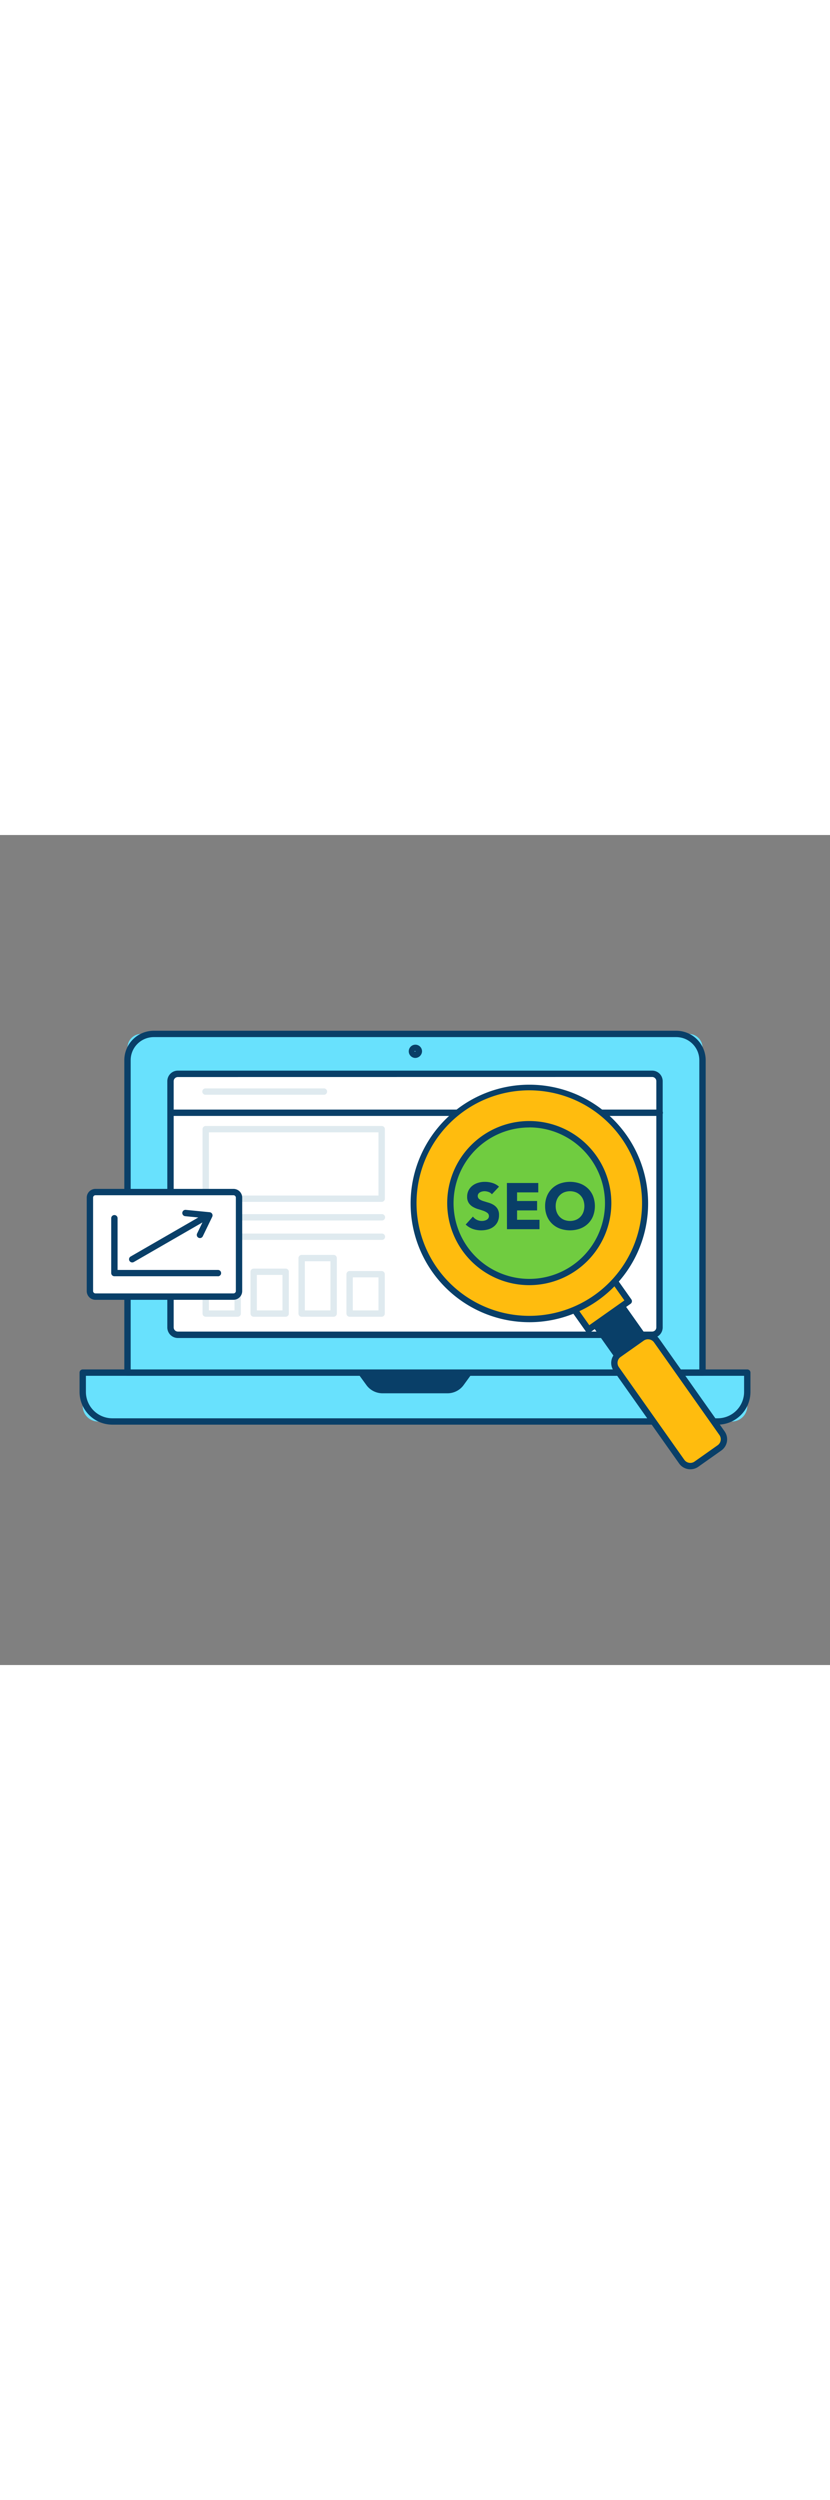 <svg id="_0190_seo" data-name="0190_seo" xmlns="http://www.w3.org/2000/svg" viewBox="0 0 500 500" data-imageid="seo-97" imageName="SEO" class="illustrations_image" style="width: 166px;"><rect x="0" y="0" width="500" height="500" fill="#808080" stroke="none"/><defs><style>.cls-1{fill:#68e1fd;}.cls-2{fill:#093f68;}.cls-3{fill:#fff;}.cls-4{fill:#dfeaef;}.cls-5{fill:#ffbc0e;}.cls-6{fill:#70cc40;}</style></defs><g id="device"><path class="cls-1" d="M49.83,323.85H450.17a0,0,0,0,1,0,0V344a9.31,9.31,0,0,1-9.31,9.31H59.14A9.31,9.31,0,0,1,49.83,344V323.85A0,0,0,0,1,49.83,323.85Z"/><path class="cls-2" d="M432.34,355.2H67.66a19.76,19.76,0,0,1-19.74-19.74V323.85a1.9,1.9,0,0,1,1.91-1.91H450.17a1.9,1.9,0,0,1,1.91,1.91v11.61A19.76,19.76,0,0,1,432.34,355.2ZM51.75,325.77v9.69a15.93,15.93,0,0,0,15.91,15.91H432.34a15.93,15.93,0,0,0,15.91-15.91v-9.69Z"/><path class="cls-1" d="M85.07,119.83H414.93a8.26,8.26,0,0,1,8.26,8.26V323.85a0,0,0,0,1,0,0H76.81a0,0,0,0,1,0,0V128.09A8.26,8.26,0,0,1,85.07,119.83Z"/><path class="cls-2" d="M423.19,325.77H76.81a1.92,1.92,0,0,1-1.92-1.92V135.65a17.76,17.76,0,0,1,17.75-17.74H407.36a17.76,17.76,0,0,1,17.75,17.74v188.2A1.92,1.92,0,0,1,423.19,325.77ZM78.72,321.94H421.28V135.65a13.93,13.93,0,0,0-13.92-13.91H92.64a13.93,13.93,0,0,0-13.92,13.91Z"/><rect class="cls-3" x="102.71" y="143.84" width="294.59" height="157.2" rx="2.32"/><path class="cls-2" d="M392.85,303H107.15a6.37,6.37,0,0,1-6.36-6.36V148.29a6.37,6.37,0,0,1,6.36-6.36h285.7a6.37,6.37,0,0,1,6.36,6.36V296.6A6.37,6.37,0,0,1,392.85,303Zm-285.7-157.2a2.53,2.53,0,0,0-2.53,2.53V296.6a2.53,2.53,0,0,0,2.53,2.53h285.7a2.53,2.53,0,0,0,2.53-2.53V148.29a2.53,2.53,0,0,0-2.53-2.53Z"/><ellipse class="cls-1" cx="250" cy="130.3" rx="2.32" ry="2.09"/><path class="cls-2" d="M250,134.3a4,4,0,1,1,4.24-4A4.13,4.13,0,0,1,250,134.3Zm0-4.18a.47.47,0,0,0-.41.18.51.51,0,0,0,.41.17.47.47,0,0,0,.4-.17A.44.44,0,0,0,250,130.12Zm.41.18h0Z"/><path class="cls-2" d="M269.58,334.39H230.42a10,10,0,0,1-8.14-4.15l-4.63-6.39h64.7l-4.63,6.39A10,10,0,0,1,269.58,334.39Z"/><path class="cls-2" d="M269.58,336.31H230.42a12,12,0,0,1-9.69-4.94L216.09,325a1.92,1.92,0,0,1,1.56-3h64.7a1.92,1.92,0,0,1,1.56,3l-4.64,6.39A12,12,0,0,1,269.58,336.31ZM221.4,325.77l2.43,3.35a8.18,8.18,0,0,0,6.59,3.36h39.16a8.18,8.18,0,0,0,6.59-3.36l2.43-3.35Z"/><path class="cls-4" d="M229.88,221H123.93a1.92,1.92,0,0,1-1.92-1.91v-41.9a1.91,1.91,0,0,1,1.92-1.91h106a1.91,1.91,0,0,1,1.92,1.91v41.9A1.92,1.92,0,0,1,229.88,221Zm-104-3.83H228V179.11H125.84Z"/><path class="cls-2" d="M397.29,169.23H103.6a1.92,1.92,0,0,1,0-3.83H397.29a1.92,1.92,0,1,1,0,3.83Z"/><path class="cls-4" d="M229.88,232.21H123.93a1.92,1.92,0,1,1,0-3.83h106a1.92,1.92,0,1,1,0,3.83Z"/><path class="cls-4" d="M229.88,243.91H123.93a1.92,1.92,0,1,1,0-3.83h106a1.92,1.92,0,1,1,0,3.83Z"/><path class="cls-4" d="M143.19,290.2H123.93a1.91,1.91,0,0,1-1.92-1.91v-11a1.91,1.91,0,0,1,1.92-1.91h19.26a1.9,1.9,0,0,1,1.91,1.91v11A1.9,1.9,0,0,1,143.19,290.2Zm-17.35-3.83h15.43v-7.14H125.84Z"/><path class="cls-4" d="M172.09,290.2H152.82a1.9,1.9,0,0,1-1.91-1.91V263.11a1.91,1.91,0,0,1,1.91-1.92h19.27a1.91,1.91,0,0,1,1.91,1.92v25.18A1.9,1.9,0,0,1,172.09,290.2Zm-17.35-3.83h15.43V265H154.74Z"/><path class="cls-4" d="M201,290.2H181.72a1.91,1.91,0,0,1-1.92-1.91V254.86a1.92,1.92,0,0,1,1.92-1.92H201a1.92,1.92,0,0,1,1.91,1.92v33.43A1.91,1.91,0,0,1,201,290.2Zm-17.35-3.83h15.43v-29.6H183.64Z"/><path class="cls-4" d="M229.88,290.2H210.62a1.91,1.91,0,0,1-1.92-1.91V264.56a1.91,1.91,0,0,1,1.92-1.91h19.26a1.91,1.91,0,0,1,1.92,1.91v23.73A1.91,1.91,0,0,1,229.88,290.2Zm-17.35-3.83H228V266.48H212.53Z"/><path class="cls-4" d="M195,156.47H123.93a1.92,1.92,0,1,1,0-3.83H195a1.92,1.92,0,1,1,0,3.83Z"/></g><g id="magnifying-glass"><rect class="cls-2" x="362.72" y="279.87" width="19.35" height="35.36" transform="translate(848.24 325.74) rotate(144.76)"/><path class="cls-2" d="M374.7,319.49a1.91,1.91,0,0,1-1.57-.81l-20.4-28.88a1.91,1.91,0,0,1-.32-1.43,1.94,1.94,0,0,1,.78-1.24L369,276a1.92,1.92,0,0,1,2.67.45l20.4,28.88a1.92,1.92,0,0,1,.32,1.43,1.94,1.94,0,0,1-.78,1.24L375.8,319.14A2,2,0,0,1,374.7,319.49ZM357,289.16l18.18,25.74L387.83,306,369.64,280.2Z"/><rect class="cls-5" x="341.58" y="257.28" width="29.71" height="35.36" transform="translate(806.21 293.89) rotate(144.76)"/><path class="cls-2" d="M354.51,299.88a1.9,1.9,0,0,1-1.57-.81l-20.4-28.88a1.91,1.91,0,0,1-.32-1.43,1.94,1.94,0,0,1,.78-1.24l24.27-17.14a1.92,1.92,0,0,1,2.67.46l20.39,28.88a1.91,1.91,0,0,1,.33,1.43,1.94,1.94,0,0,1-.78,1.24l-24.27,17.14A2,2,0,0,1,354.51,299.88Zm-17.73-30.33L355,295.29l21.14-14.93-18.19-25.74Z"/><rect class="cls-5" x="388.25" y="300.52" width="29.71" height="80.99" rx="3.3" transform="translate(929.09 386.99) rotate(144.76)"/><path class="cls-2" d="M415.87,382.09a8.51,8.51,0,0,1-1.42-.12,8.25,8.25,0,0,1-5.34-3.37l-39.42-55.82a8.25,8.25,0,0,1,2-11.49l13.93-9.83a8.24,8.24,0,0,1,11.48,2l39.43,55.82a8.25,8.25,0,0,1-2,11.49l-13.92,9.84h0A8.24,8.24,0,0,1,415.87,382.09ZM419.5,379h0Zm-29.15-75.23a4.41,4.41,0,0,0-2.54.8l-13.93,9.84a4.4,4.4,0,0,0-1.06,6.15l39.42,55.82a4.42,4.42,0,0,0,6.15,1.06l13.93-9.84a4.4,4.4,0,0,0,1.06-6.15L394,305.64A4.43,4.43,0,0,0,390.35,303.78Z"/><path class="cls-5" d="M261.81,262a69.83,69.83,0,1,0,16.75-97.33A69.83,69.83,0,0,0,261.81,262Z"/><path class="cls-2" d="M319,293.49a73.37,73.37,0,0,1-12.32-1.05A71.54,71.54,0,1,1,319,293.49Zm-.3-139.69a67.92,67.92,0,0,0-55.33,107.11h0a67.92,67.92,0,1,0,67-106.11A68.69,68.69,0,0,0,318.7,153.8Z"/><circle class="cls-6" cx="318.84" cy="221.73" r="47.52"/><path class="cls-2" d="M318.84,271.17a49.44,49.44,0,1,1,49.44-49.44A49.49,49.49,0,0,1,318.84,271.17Zm0-95a45.61,45.61,0,1,0,45.61,45.6A45.65,45.65,0,0,0,318.84,176.13Z"/><path class="cls-2" d="M296.32,216.42a4.33,4.33,0,0,0-2-1.39,7.24,7.24,0,0,0-2.41-.45,6.62,6.62,0,0,0-1.38.15,5.2,5.2,0,0,0-1.33.5,2.81,2.81,0,0,0-1,.88,2.43,2.43,0,0,0,.55,3.26,8.58,8.58,0,0,0,2.37,1.14c1,.31,2,.63,3.09.94a12.66,12.66,0,0,1,3.08,1.34,7.32,7.32,0,0,1,2.38,2.32,7,7,0,0,1,.94,3.89,9.08,9.08,0,0,1-.86,4.05,8.28,8.28,0,0,1-2.34,2.86,9.78,9.78,0,0,1-3.42,1.69,15.71,15.71,0,0,1-9.13-.27,12.64,12.64,0,0,1-4.33-2.67l4.36-4.8a6.45,6.45,0,0,0,2.38,1.95,6.79,6.79,0,0,0,3,.68,6.54,6.54,0,0,0,1.51-.17,5.28,5.28,0,0,0,1.38-.53,3.06,3.06,0,0,0,1-.91,2.2,2.2,0,0,0,.37-1.29,2.37,2.37,0,0,0-1-2,9.27,9.27,0,0,0-2.42-1.24c-1-.34-2-.68-3.14-1a14.08,14.08,0,0,1-3.14-1.37,7.64,7.64,0,0,1-2.42-2.28,6.54,6.54,0,0,1-1-3.74,8.3,8.3,0,0,1,.88-3.92,8.54,8.54,0,0,1,2.36-2.83,10.17,10.17,0,0,1,3.4-1.71,13.86,13.86,0,0,1,4-.57,15.37,15.37,0,0,1,4.55.67,10.33,10.33,0,0,1,4,2.24Z"/><path class="cls-2" d="M305.36,209.63h18.9v5.65H311.49v5.19h12.06v5.66H311.49v5.66H325v5.66h-19.6Z"/><path class="cls-2" d="M328.38,223.54a15.88,15.88,0,0,1,1.12-6.06,13.31,13.31,0,0,1,3.13-4.61,13.72,13.72,0,0,1,4.75-2.93,18.25,18.25,0,0,1,12,0,13.81,13.81,0,0,1,4.75,2.93,13.16,13.16,0,0,1,3.12,4.61,16.93,16.93,0,0,1,0,12.11,13.16,13.16,0,0,1-3.12,4.61,13.66,13.66,0,0,1-4.75,2.93,18.25,18.25,0,0,1-12,0,13.57,13.57,0,0,1-4.75-2.93,13.31,13.31,0,0,1-3.13-4.61A15.86,15.86,0,0,1,328.38,223.54Zm6.37,0a10.09,10.09,0,0,0,.61,3.59,8.13,8.13,0,0,0,1.75,2.83,8,8,0,0,0,2.73,1.87,9.9,9.9,0,0,0,7.11,0,8,8,0,0,0,2.73-1.87,8.28,8.28,0,0,0,1.75-2.83,10.84,10.84,0,0,0,0-7.17,8.27,8.27,0,0,0-1.75-2.85,8,8,0,0,0-2.73-1.87,9.9,9.9,0,0,0-7.11,0,8,8,0,0,0-2.73,1.87,8.12,8.12,0,0,0-1.75,2.85A10.16,10.16,0,0,0,334.75,223.54Z"/></g><g id="graph"><rect class="cls-3" x="54.16" y="215.09" width="89.83" height="62.96" rx="1.75"/><path class="cls-2" d="M140.64,280H57.51a5.27,5.27,0,0,1-5.26-5.27V218.44a5.27,5.27,0,0,1,5.26-5.27h83.13a5.27,5.27,0,0,1,5.27,5.27V274.7A5.28,5.28,0,0,1,140.64,280ZM57.51,217a1.44,1.44,0,0,0-1.43,1.44V274.7a1.43,1.43,0,0,0,1.43,1.43h83.13a1.43,1.43,0,0,0,1.44-1.43V218.44a1.44,1.44,0,0,0-1.44-1.44Z"/><path class="cls-2" d="M131.15,265.8H68.92A1.91,1.91,0,0,1,67,263.89V230.71a1.92,1.92,0,0,1,3.83,0V262h60.32a1.92,1.92,0,1,1,0,3.83Z"/><path class="cls-2" d="M79.7,257.48a1.91,1.91,0,0,1-1-3.57l43.09-24.86a1.92,1.92,0,0,1,1.92,3.32l-43.1,24.86A1.93,1.93,0,0,1,79.7,257.48Z"/><path class="cls-2" d="M120.45,242.81a1.91,1.91,0,0,1-1.72-2.75l4.48-9.29-11.67-1.15a1.91,1.91,0,1,1,.38-3.81l14.4,1.42a1.92,1.92,0,0,1,1.54,2.74l-5.69,11.76A1.91,1.91,0,0,1,120.45,242.81Z"/></g></svg>